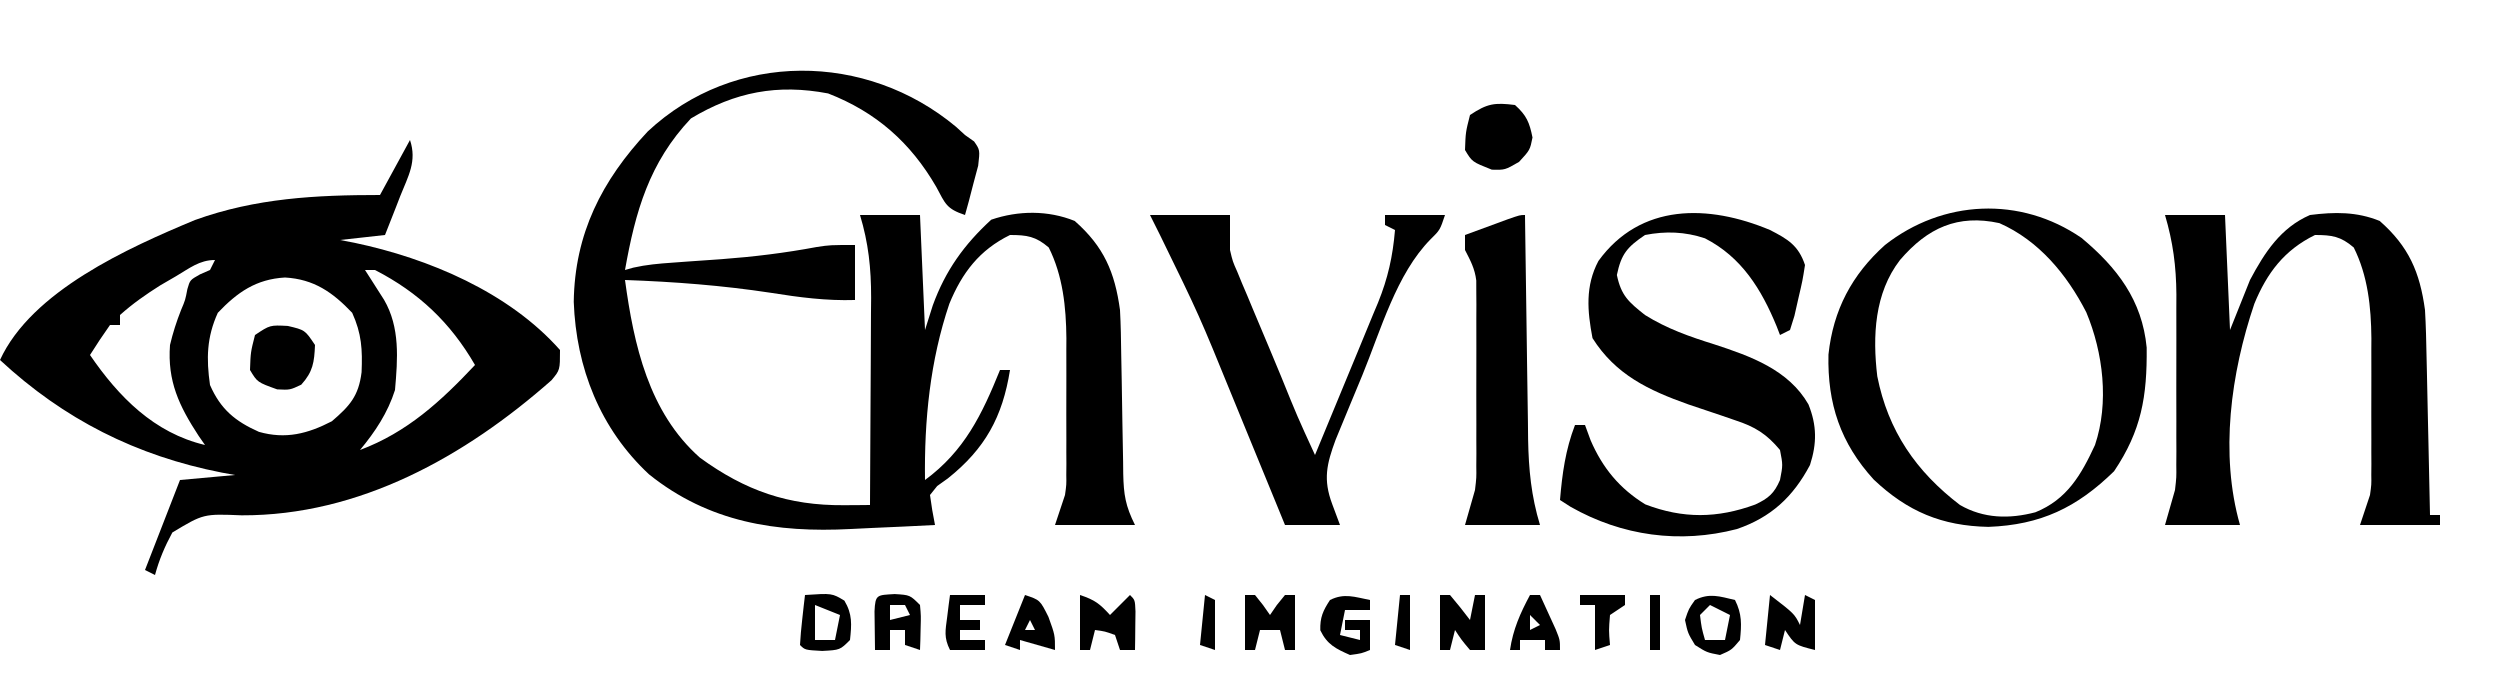 <?xml version="1.0" encoding="UTF-8"?>
<svg version="1.1" xmlns="http://www.w3.org/2000/svg" width="500" height="137">
<path d="M0 0 C1.422 4.265 -0.346 7.2 -1.938 11.188 C-2.374 12.312 -2.374 12.312 -2.818 13.459 C-3.537 15.309 -4.268 17.155 -5 19 C-7.97 19.33 -10.94 19.66 -14 20 C-13.042 20.184 -12.084 20.369 -11.098 20.559 C3.685 23.672 19.757 30.429 30 42 C30 46 30 46 28.305 48.043 C11.024 63.296 -10.118 75.148 -33.658 75.065 C-41.304 74.754 -41.304 74.754 -47.531 78.5 C-49.054 81.316 -50.162 83.916 -51 87 C-51.66 86.67 -52.32 86.34 -53 86 C-50.69 80.06 -48.38 74.12 -46 68 C-42.37 67.67 -38.74 67.34 -35 67 C-36.307 66.762 -36.307 66.762 -37.641 66.52 C-54.723 63.173 -69.223 55.865 -82 44 C-75.658 30.209 -56.402 21.584 -43 16 C-30.827 11.613 -18.803 11 -6 11 C-4.02 7.37 -2.04 3.74 0 0 Z M-46.812 27.25 C-47.85 27.853 -48.888 28.457 -49.957 29.078 C-52.834 30.895 -55.464 32.731 -58 35 C-58 35.66 -58 36.32 -58 37 C-58.66 37 -59.32 37 -60 37 C-61.389 38.961 -62.726 40.962 -64 43 C-58.273 51.364 -51.194 58.586 -41 61 C-41.632 60.091 -41.632 60.091 -42.277 59.164 C-46.178 53.199 -48.54 48.229 -48 41 C-47.425 38.573 -46.705 36.327 -45.789 34.008 C-44.94 32.004 -44.94 32.004 -44.523 29.812 C-44 28 -44 28 -42 26.875 C-41.34 26.586 -40.68 26.297 -40 26 C-39.67 25.34 -39.34 24.68 -39 24 C-42.12 24 -44.148 25.686 -46.812 27.25 Z M-9 26 C-8.651 26.543 -8.301 27.085 -7.941 27.645 C-7.486 28.36 -7.031 29.075 -6.562 29.812 C-6.11 30.52 -5.658 31.228 -5.191 31.957 C-1.966 37.488 -2.458 43.8 -3 50 C-4.435 54.531 -6.965 58.359 -10 62 C-0.551 58.448 6.161 52.275 13 45 C8.095 36.518 1.755 30.51 -7 26 C-7.66 26 -8.32 26 -9 26 Z M-38.438 34.562 C-40.658 39.448 -40.755 43.72 -40 49 C-37.882 53.854 -34.952 56.263 -30.215 58.371 C-24.871 59.889 -20.452 58.753 -15.625 56.25 C-12.05 53.185 -10.276 51.225 -9.684 46.445 C-9.493 41.913 -9.669 38.728 -11.562 34.562 C-15.477 30.447 -19.204 27.837 -25 27.5 C-30.796 27.837 -34.523 30.447 -38.438 34.562 Z " fill="#00000" transform="translate(82,28)"/>
<path d="M0 0 C0.596 0.544 1.191 1.088 1.805 1.648 C2.407 2.075 3.009 2.502 3.629 2.941 C4.805 4.648 4.805 4.648 4.441 7.785 C4.128 8.957 3.815 10.129 3.492 11.336 C3.187 12.515 2.881 13.695 2.566 14.91 C2.315 15.814 2.064 16.717 1.805 17.648 C-1.931 16.403 -2.126 15.407 -3.945 12.023 C-9.086 3.148 -15.982 -2.935 -25.57 -6.664 C-35.687 -8.583 -44.13 -6.991 -53.008 -1.664 C-61.356 7.161 -64.122 16.967 -66.195 28.648 C-65.647 28.493 -65.1 28.338 -64.535 28.177 C-61.925 27.587 -59.427 27.369 -56.758 27.184 C-55.166 27.067 -55.166 27.067 -53.543 26.947 C-51.343 26.792 -49.142 26.638 -46.941 26.486 C-40.492 26.009 -34.209 25.241 -27.852 24.049 C-25.195 23.648 -25.195 23.648 -20.195 23.648 C-20.195 27.278 -20.195 30.908 -20.195 34.648 C-25.952 34.828 -31.33 34.116 -37.008 33.211 C-46.732 31.73 -56.371 30.996 -66.195 30.648 C-64.43 43.592 -61.471 57.114 -51.199 66.191 C-42.113 72.798 -33.572 75.772 -22.383 75.688 C-21.407 75.682 -20.431 75.676 -19.426 75.67 C-18.69 75.663 -17.954 75.656 -17.195 75.648 C-17.144 68.674 -17.109 61.7 -17.085 54.726 C-17.075 52.355 -17.062 49.985 -17.044 47.614 C-17.02 44.199 -17.009 40.783 -17 37.367 C-16.99 36.315 -16.979 35.262 -16.969 34.178 C-16.968 28.305 -17.494 23.277 -19.195 17.648 C-15.235 17.648 -11.275 17.648 -7.195 17.648 C-6.7 29.033 -6.7 29.033 -6.195 40.648 C-5.68 39.019 -5.164 37.39 -4.633 35.711 C-2.107 28.77 1.628 23.56 7.055 18.586 C12.483 16.735 18.417 16.683 23.742 18.836 C29.573 23.96 31.772 29.088 32.805 36.648 C32.97 39.64 33.012 42.63 33.051 45.625 C33.084 47.365 33.117 49.104 33.15 50.844 C33.198 53.567 33.242 56.29 33.281 59.014 C33.321 61.655 33.373 64.296 33.426 66.938 C33.434 67.751 33.443 68.565 33.451 69.403 C33.543 73.581 33.894 75.826 35.805 79.648 C30.525 79.648 25.245 79.648 19.805 79.648 C20.465 77.668 21.125 75.688 21.805 73.648 C22.096 71.58 22.096 71.58 22.063 69.622 C22.073 68.525 22.073 68.525 22.083 67.406 C22.079 66.634 22.074 65.862 22.07 65.066 C22.072 64.253 22.074 63.439 22.076 62.601 C22.077 60.886 22.074 59.17 22.065 57.455 C22.055 54.854 22.065 52.255 22.078 49.654 C22.077 47.979 22.074 46.304 22.07 44.629 C22.074 43.863 22.078 43.097 22.083 42.308 C22.029 36.063 21.377 29.794 18.555 24.148 C15.956 21.921 14.213 21.648 10.805 21.648 C4.677 24.65 1.212 29.226 -1.324 35.395 C-5.178 46.785 -6.356 58.678 -6.195 70.648 C1.685 64.857 5.211 57.539 8.805 48.648 C9.465 48.648 10.125 48.648 10.805 48.648 C9.317 58.019 5.836 64.384 -1.633 70.336 C-2.333 70.835 -3.033 71.334 -3.754 71.848 C-4.23 72.442 -4.705 73.036 -5.195 73.648 C-4.931 75.659 -4.601 77.662 -4.195 79.648 C-8.39 79.869 -12.584 80.065 -16.781 80.24 C-18.203 80.303 -19.624 80.372 -21.045 80.448 C-35.931 81.23 -49.434 79.11 -61.383 69.523 C-71.181 60.4 -75.963 48.209 -76.445 35.023 C-76.261 21.378 -70.818 10.734 -61.652 0.945 C-44.34 -15.239 -17.948 -14.968 0 0 Z " fill="#00000" transform="translate(191.195,25.352)"/>
<path d="M0 0 C3.96 0 7.92 0 12 0 C12.33 7.59 12.66 15.18 13 23 C14.32 19.7 15.64 16.4 17 13 C19.932 7.489 23.13 2.547 29 0 C33.912 -0.623 38.314 -0.681 42.938 1.188 C48.768 6.312 50.968 11.441 52 19 C52.188 22.184 52.255 25.366 52.316 28.555 C52.337 29.456 52.358 30.358 52.379 31.287 C52.444 34.149 52.504 37.012 52.562 39.875 C52.606 41.823 52.649 43.771 52.693 45.719 C52.8 50.479 52.901 55.239 53 60 C53.66 60 54.32 60 55 60 C55 60.66 55 61.32 55 62 C49.72 62 44.44 62 39 62 C39.66 60.02 40.32 58.04 41 56 C41.291 53.931 41.291 53.931 41.259 51.973 C41.265 51.242 41.271 50.511 41.278 49.757 C41.274 48.985 41.27 48.213 41.266 47.418 C41.268 46.604 41.269 45.791 41.271 44.952 C41.273 43.237 41.269 41.522 41.261 39.806 C41.25 37.206 41.261 34.606 41.273 32.006 C41.272 30.331 41.27 28.656 41.266 26.98 C41.27 26.215 41.274 25.449 41.278 24.659 C41.225 18.414 40.573 12.145 37.75 6.5 C35.151 4.273 33.408 4 30 4 C23.872 7.001 20.407 11.578 17.871 17.746 C13.16 31.671 10.942 47.797 15 62 C10.05 62 5.1 62 0 62 C0.66 59.69 1.32 57.38 2 55 C2.293 52.459 2.293 52.459 2.259 50.018 C2.268 48.646 2.268 48.646 2.278 47.246 C2.274 46.279 2.27 45.313 2.266 44.316 C2.268 43.302 2.269 42.288 2.271 41.243 C2.273 39.105 2.269 36.968 2.261 34.831 C2.25 31.576 2.261 28.323 2.273 25.068 C2.272 22.984 2.27 20.9 2.266 18.816 C2.27 17.852 2.274 16.887 2.278 15.893 C2.239 10.255 1.601 5.411 0 0 Z " fill="#00000" transform="translate(433,43)"/>
<path d="M0 0 C3.537 1.815 5.69 3.071 7 7 C6.512 10.102 6.512 10.102 5.688 13.625 C5.423 14.793 5.159 15.961 4.887 17.164 C4.594 18.1 4.301 19.036 4 20 C3.01 20.495 3.01 20.495 2 21 C1.781 20.432 1.562 19.863 1.336 19.277 C-1.703 11.877 -5.676 5.412 -13.008 1.664 C-17.012 0.329 -20.87 0.198 -25 1 C-28.568 3.426 -29.746 4.783 -30.625 9 C-29.768 13.113 -28.282 14.402 -25 17 C-20.627 19.737 -16.032 21.344 -11.125 22.875 C-3.876 25.242 3.71 27.952 7.688 34.875 C9.387 39.097 9.39 42.686 8 47 C4.603 53.416 0.177 57.48 -6.625 59.812 C-18.02 62.776 -29.612 61.2 -39.879 55.363 C-40.929 54.688 -40.929 54.688 -42 54 C-41.555 48.727 -40.916 43.982 -39 39 C-38.34 39 -37.68 39 -37 39 C-36.629 40.011 -36.258 41.021 -35.875 42.062 C-33.488 47.588 -30.074 51.73 -24.938 54.875 C-17.391 57.765 -10.529 57.683 -2.957 54.91 C-0.325 53.686 0.85 52.683 2 50 C2.583 47 2.583 47 2 44 C-0.669 40.791 -3.001 39.347 -6.938 38.062 C-7.902 37.73 -8.866 37.397 -9.859 37.055 C-12.016 36.331 -14.172 35.607 -16.328 34.883 C-24.273 32.056 -30.876 28.946 -35.5 21.625 C-36.535 16.194 -36.976 11.201 -34.312 6.188 C-25.917 -5.385 -12.338 -5.172 0 0 Z " fill="#00000" transform="translate(354,46)"/>
<path d="M0 0 C7.135 5.955 12.133 12.459 13.039 21.938 C13.141 31.718 11.987 38.543 6.516 46.672 C-0.925 53.948 -8.161 57.406 -18.609 57.797 C-27.915 57.615 -34.786 54.732 -41.543 48.344 C-48.191 41.059 -50.835 33.165 -50.605 23.324 C-49.66 14.433 -45.923 7.36 -39.297 1.422 C-27.763 -7.639 -12.239 -8.409 0 0 Z M-36.297 4.422 C-41.408 11.047 -41.805 19.655 -40.84 27.684 C-38.673 38.613 -33.072 46.73 -24.297 53.422 C-19.553 56.15 -14.428 56.244 -9.215 54.875 C-2.903 52.316 -0.081 47.434 2.703 41.422 C5.549 32.97 4.342 22.957 0.965 14.887 C-2.9 7.336 -8.545 0.513 -16.422 -2.953 C-24.738 -4.761 -30.765 -2.032 -36.297 4.422 Z " fill="#00000" transform="translate(416.297,47.578)"/>
<path d="M0 0 C5.28 0 10.56 0 16 0 C16 2.31 16 4.62 16 7 C16.54 9.298 16.54 9.298 17.453 11.343 C17.929 12.504 17.929 12.504 18.414 13.688 C18.761 14.499 19.107 15.309 19.465 16.145 C19.818 16.996 20.17 17.847 20.534 18.723 C21.657 21.425 22.797 24.118 23.938 26.812 C24.701 28.642 25.463 30.472 26.225 32.303 C29.434 40.232 29.434 40.232 33 48 C35.13 42.882 37.248 37.759 39.354 32.631 C40.071 30.89 40.792 29.15 41.516 27.412 C42.56 24.903 43.592 22.39 44.621 19.875 C44.944 19.107 45.267 18.339 45.6 17.548 C47.587 12.649 48.558 8.273 49 3 C48.34 2.67 47.68 2.34 47 2 C47 1.34 47 0.68 47 0 C50.96 0 54.92 0 59 0 C58 3 58 3 56.116 4.855 C49.269 11.795 46.152 23.062 42.475 32.021 C41.677 33.963 40.869 35.9 40.061 37.838 C39.544 39.088 39.027 40.339 38.512 41.59 C38.052 42.702 37.593 43.815 37.12 44.961 C35.322 49.839 34.602 52.894 36.438 57.812 C37.211 59.885 37.211 59.885 38 62 C34.37 62 30.74 62 27 62 C26.456 60.669 25.912 59.339 25.351 57.968 C23.309 52.979 21.262 47.992 19.212 43.006 C18.33 40.857 17.449 38.708 16.57 36.559 C9.832 20.029 9.832 20.029 2 4 C1.34 2.68 0.68 1.36 0 0 Z " fill="#00000" transform="translate(230,43)"/>
<path d="M0 0 C0.012 0.988 0.012 0.988 0.025 1.996 C0.111 8.875 0.21 15.753 0.317 22.632 C0.356 25.196 0.39 27.761 0.422 30.325 C0.468 34.019 0.526 37.713 0.586 41.406 C0.597 42.546 0.609 43.686 0.621 44.86 C0.732 50.904 1.244 56.208 3 62 C-1.95 62 -6.9 62 -12 62 C-11.34 59.69 -10.68 57.38 -10 55 C-9.708 52.552 -9.708 52.552 -9.741 50.23 C-9.735 49.362 -9.729 48.495 -9.722 47.601 C-9.726 46.687 -9.73 45.773 -9.734 44.832 C-9.732 43.875 -9.731 42.918 -9.729 41.931 C-9.727 39.918 -9.731 37.906 -9.739 35.893 C-9.75 32.812 -9.739 29.731 -9.727 26.65 C-9.728 24.69 -9.73 22.73 -9.734 20.77 C-9.73 19.85 -9.726 18.93 -9.722 17.982 C-9.728 17.124 -9.735 16.266 -9.741 15.382 C-9.743 14.63 -9.744 13.879 -9.746 13.104 C-10.035 10.709 -10.905 9.131 -12 7 C-12 6.01 -12 5.02 -12 4 C-10.188 3.331 -8.376 2.665 -6.562 2 C-5.553 1.629 -4.544 1.258 -3.504 0.875 C-1 0 -1 0 0 0 Z " fill="#00000" transform="translate(305,43)"/>
<path d="M0 0 C2.305 2.074 2.895 3.474 3.5 6.5 C3 9 3 9 0.812 11.375 C-2 13 -2 13 -4.625 12.938 C-8.572 11.379 -8.572 11.379 -10 9 C-9.875 5.438 -9.875 5.438 -9 2 C-5.53 -0.314 -4.082 -0.51 0 0 Z " fill="#00000" transform="translate(303,21)"/>
<path d="M0 0 C3.438 0.812 3.438 0.812 5.438 3.812 C5.293 7.276 5.035 9.151 2.688 11.75 C0.438 12.812 0.438 12.812 -2.125 12.688 C-6.092 11.263 -6.092 11.263 -7.562 8.812 C-7.438 5.25 -7.438 5.25 -6.562 1.812 C-3.562 -0.188 -3.562 -0.188 0 0 Z " fill="#00000" transform="translate(57.562,65.188)"/>
<path d="M0 0 C2.993 0.998 3.948 1.752 6 4 C7.32 2.68 8.64 1.36 10 0 C11 1 11 1 11.098 3.285 C11.086 4.202 11.074 5.118 11.062 6.062 C11.053 6.982 11.044 7.901 11.035 8.848 C11.024 9.558 11.012 10.268 11 11 C10.01 11 9.02 11 8 11 C7.67 10.01 7.34 9.02 7 8 C4.985 7.267 4.985 7.267 3 7 C2.67 8.32 2.34 9.64 2 11 C1.34 11 0.68 11 0 11 C0 7.37 0 3.74 0 0 Z " fill="#00000" transform="translate(216,119)"/>
<path d="M0 0 C3.062 0.188 3.062 0.188 5.062 2.188 C5.258 4.352 5.258 4.352 5.188 6.812 C5.169 7.63 5.151 8.447 5.133 9.289 C5.098 10.229 5.098 10.229 5.062 11.188 C4.072 10.857 3.083 10.527 2.062 10.188 C2.062 9.197 2.062 8.207 2.062 7.188 C1.073 7.188 0.083 7.188 -0.938 7.188 C-0.938 8.508 -0.938 9.828 -0.938 11.188 C-1.927 11.188 -2.917 11.188 -3.938 11.188 C-3.964 9.542 -3.984 7.896 -4 6.25 C-4.012 5.333 -4.023 4.417 -4.035 3.473 C-3.887 0.014 -3.511 0.224 0 0 Z M-0.938 2.188 C-0.938 3.178 -0.938 4.168 -0.938 5.188 C0.383 4.857 1.702 4.527 3.062 4.188 C2.732 3.527 2.402 2.868 2.062 2.188 C1.073 2.188 0.083 2.188 -0.938 2.188 Z " fill="#00000" transform="translate(178.938,118.812)"/>
<path d="M0 0 C4.875 3.75 4.875 3.75 6 6 C6.33 4.02 6.66 2.04 7 0 C7.66 0.33 8.32 0.66 9 1 C9 4.3 9 7.6 9 11 C5 10 5 10 3 7 C2.67 8.32 2.34 9.64 2 11 C1.01 10.67 0.02 10.34 -1 10 C-0.67 6.7 -0.34 3.4 0 0 Z " fill="#00000" transform="translate(354,119)"/>
<path d="M0 0 C0.66 0 1.32 0 2 0 C3.625 2 3.625 2 5 4 C5.454 3.34 5.907 2.68 6.375 2 C6.911 1.34 7.447 0.68 8 0 C8.66 0 9.32 0 10 0 C10 3.63 10 7.26 10 11 C9.34 11 8.68 11 8 11 C7.67 9.68 7.34 8.36 7 7 C5.68 7 4.36 7 3 7 C2.67 8.32 2.34 9.64 2 11 C1.34 11 0.68 11 0 11 C0 7.37 0 3.74 0 0 Z " fill="#00000" transform="translate(249,119)"/>
<path d="M0 0 C5.4 -0.36 5.4 -0.36 7.875 1.125 C9.505 3.842 9.33 5.897 9 9 C7 11 7 11 3.438 11.188 C0 11 0 11 -1 10 C-0.91 8.309 -0.754 6.62 -0.562 4.938 C-0.461 4.018 -0.359 3.099 -0.254 2.152 C-0.17 1.442 -0.086 0.732 0 0 Z M2 2 C2 4.31 2 6.62 2 9 C3.32 9 4.64 9 6 9 C6.33 7.35 6.66 5.7 7 4 C4.525 3.01 4.525 3.01 2 2 Z " fill="#00000" transform="translate(161,119)"/>
<path d="M0 0 C1.414 2.829 1.319 4.874 1 8 C-0.688 10 -0.688 10 -3 11 C-5.625 10.5 -5.625 10.5 -8 9 C-9.438 6.625 -9.438 6.625 -10 4 C-9.25 1.75 -9.25 1.75 -8 0 C-5.097 -1.452 -3.091 -0.723 0 0 Z M-5 1 C-5.66 1.66 -6.32 2.32 -7 3 C-6.68 5.603 -6.68 5.603 -6 8 C-4.68 8 -3.36 8 -2 8 C-1.67 6.35 -1.34 4.7 -1 3 C-2.32 2.34 -3.64 1.68 -5 1 Z " fill="#00000" transform="translate(347,120)"/>
<path d="M0 0 C0 0.66 0 1.32 0 2 C-1.65 2 -3.3 2 -5 2 C-5.33 3.65 -5.66 5.3 -6 7 C-4.68 7.33 -3.36 7.66 -2 8 C-2 7.34 -2 6.68 -2 6 C-2.99 6 -3.98 6 -5 6 C-5 5.34 -5 4.68 -5 4 C-3.35 4 -1.7 4 0 4 C0 5.98 0 7.96 0 10 C-1.688 10.688 -1.688 10.688 -4 11 C-6.853 9.739 -8.558 8.914 -9.938 6.062 C-10.016 3.478 -9.408 2.149 -8 0 C-5.138 -1.431 -3.066 -0.6 0 0 Z " fill="#00000" transform="translate(274,120)"/>
<path d="M0 0 C0.66 0 1.32 0 2 0 C3.382 1.626 4.719 3.293 6 5 C6.33 3.35 6.66 1.7 7 0 C7.66 0 8.32 0 9 0 C9 3.63 9 7.26 9 11 C8.01 11 7.02 11 6 11 C4.312 9 4.312 9 3 7 C2.67 8.32 2.34 9.64 2 11 C1.34 11 0.68 11 0 11 C0 7.37 0 3.74 0 0 Z " fill="#00000" transform="translate(288,119)"/>
<path d="M0 0 C3 1 3 1 4.688 4.375 C6 8 6 8 6 11 C3.69 10.34 1.38 9.68 -1 9 C-1 9.66 -1 10.32 -1 11 C-1.99 10.67 -2.98 10.34 -4 10 C-2.68 6.7 -1.36 3.4 0 0 Z M1 5 C0.67 5.66 0.34 6.32 0 7 C0.66 7 1.32 7 2 7 C1.67 6.34 1.34 5.68 1 5 Z " fill="#00000" transform="translate(205,119)"/>
<path d="M0 0 C0.66 0 1.32 0 2 0 C2.671 1.456 3.337 2.915 4 4.375 C4.557 5.593 4.557 5.593 5.125 6.836 C6 9 6 9 6 11 C5.01 11 4.02 11 3 11 C3 10.34 3 9.68 3 9 C1.35 9 -0.3 9 -2 9 C-2 9.66 -2 10.32 -2 11 C-2.66 11 -3.32 11 -4 11 C-3.393 6.872 -1.962 3.668 0 0 Z M0 4 C0 4.99 0 5.98 0 7 C0.66 6.67 1.32 6.34 2 6 C1.34 5.34 0.68 4.68 0 4 Z " fill="#00000" transform="translate(306,119)"/>
<path d="M0 0 C2.31 0 4.62 0 7 0 C7 0.66 7 1.32 7 2 C5.35 2 3.7 2 2 2 C2 2.99 2 3.98 2 5 C3.32 5 4.64 5 6 5 C6 5.66 6 6.32 6 7 C4.68 7 3.36 7 2 7 C2 7.66 2 8.32 2 9 C3.65 9 5.3 9 7 9 C7 9.66 7 10.32 7 11 C4.69 11 2.38 11 0 11 C-1.26 8.479 -0.919 7.146 -0.562 4.375 C-0.461 3.558 -0.359 2.74 -0.254 1.898 C-0.17 1.272 -0.086 0.645 0 0 Z " fill="#00000" transform="translate(190,119)"/>
<path d="M0 0 C2.97 0 5.94 0 9 0 C9 0.66 9 1.32 9 2 C8.01 2.66 7.02 3.32 6 4 C5.75 7.084 5.75 7.084 6 10 C5.01 10.33 4.02 10.66 3 11 C3 8.03 3 5.06 3 2 C2.01 2 1.02 2 0 2 C0 1.34 0 0.68 0 0 Z " fill="#00000" transform="translate(316,119)"/>
<path d="M0 0 C0.66 0 1.32 0 2 0 C2 3.63 2 7.26 2 11 C1.01 10.67 0.02 10.34 -1 10 C-0.67 6.7 -0.34 3.4 0 0 Z " fill="#00000" transform="translate(280,119)"/>
<path d="M0 0 C0.66 0.33 1.32 0.66 2 1 C2 4.3 2 7.6 2 11 C1.01 10.67 0.02 10.34 -1 10 C-0.67 6.7 -0.34 3.4 0 0 Z " fill="#00000" transform="translate(241,119)"/>
<path d="M0 0 C0.66 0 1.32 0 2 0 C2 3.63 2 7.26 2 11 C1.34 11 0.68 11 0 11 C0 7.37 0 3.74 0 0 Z " fill="#00000" transform="translate(330,119)"/>
</svg>
